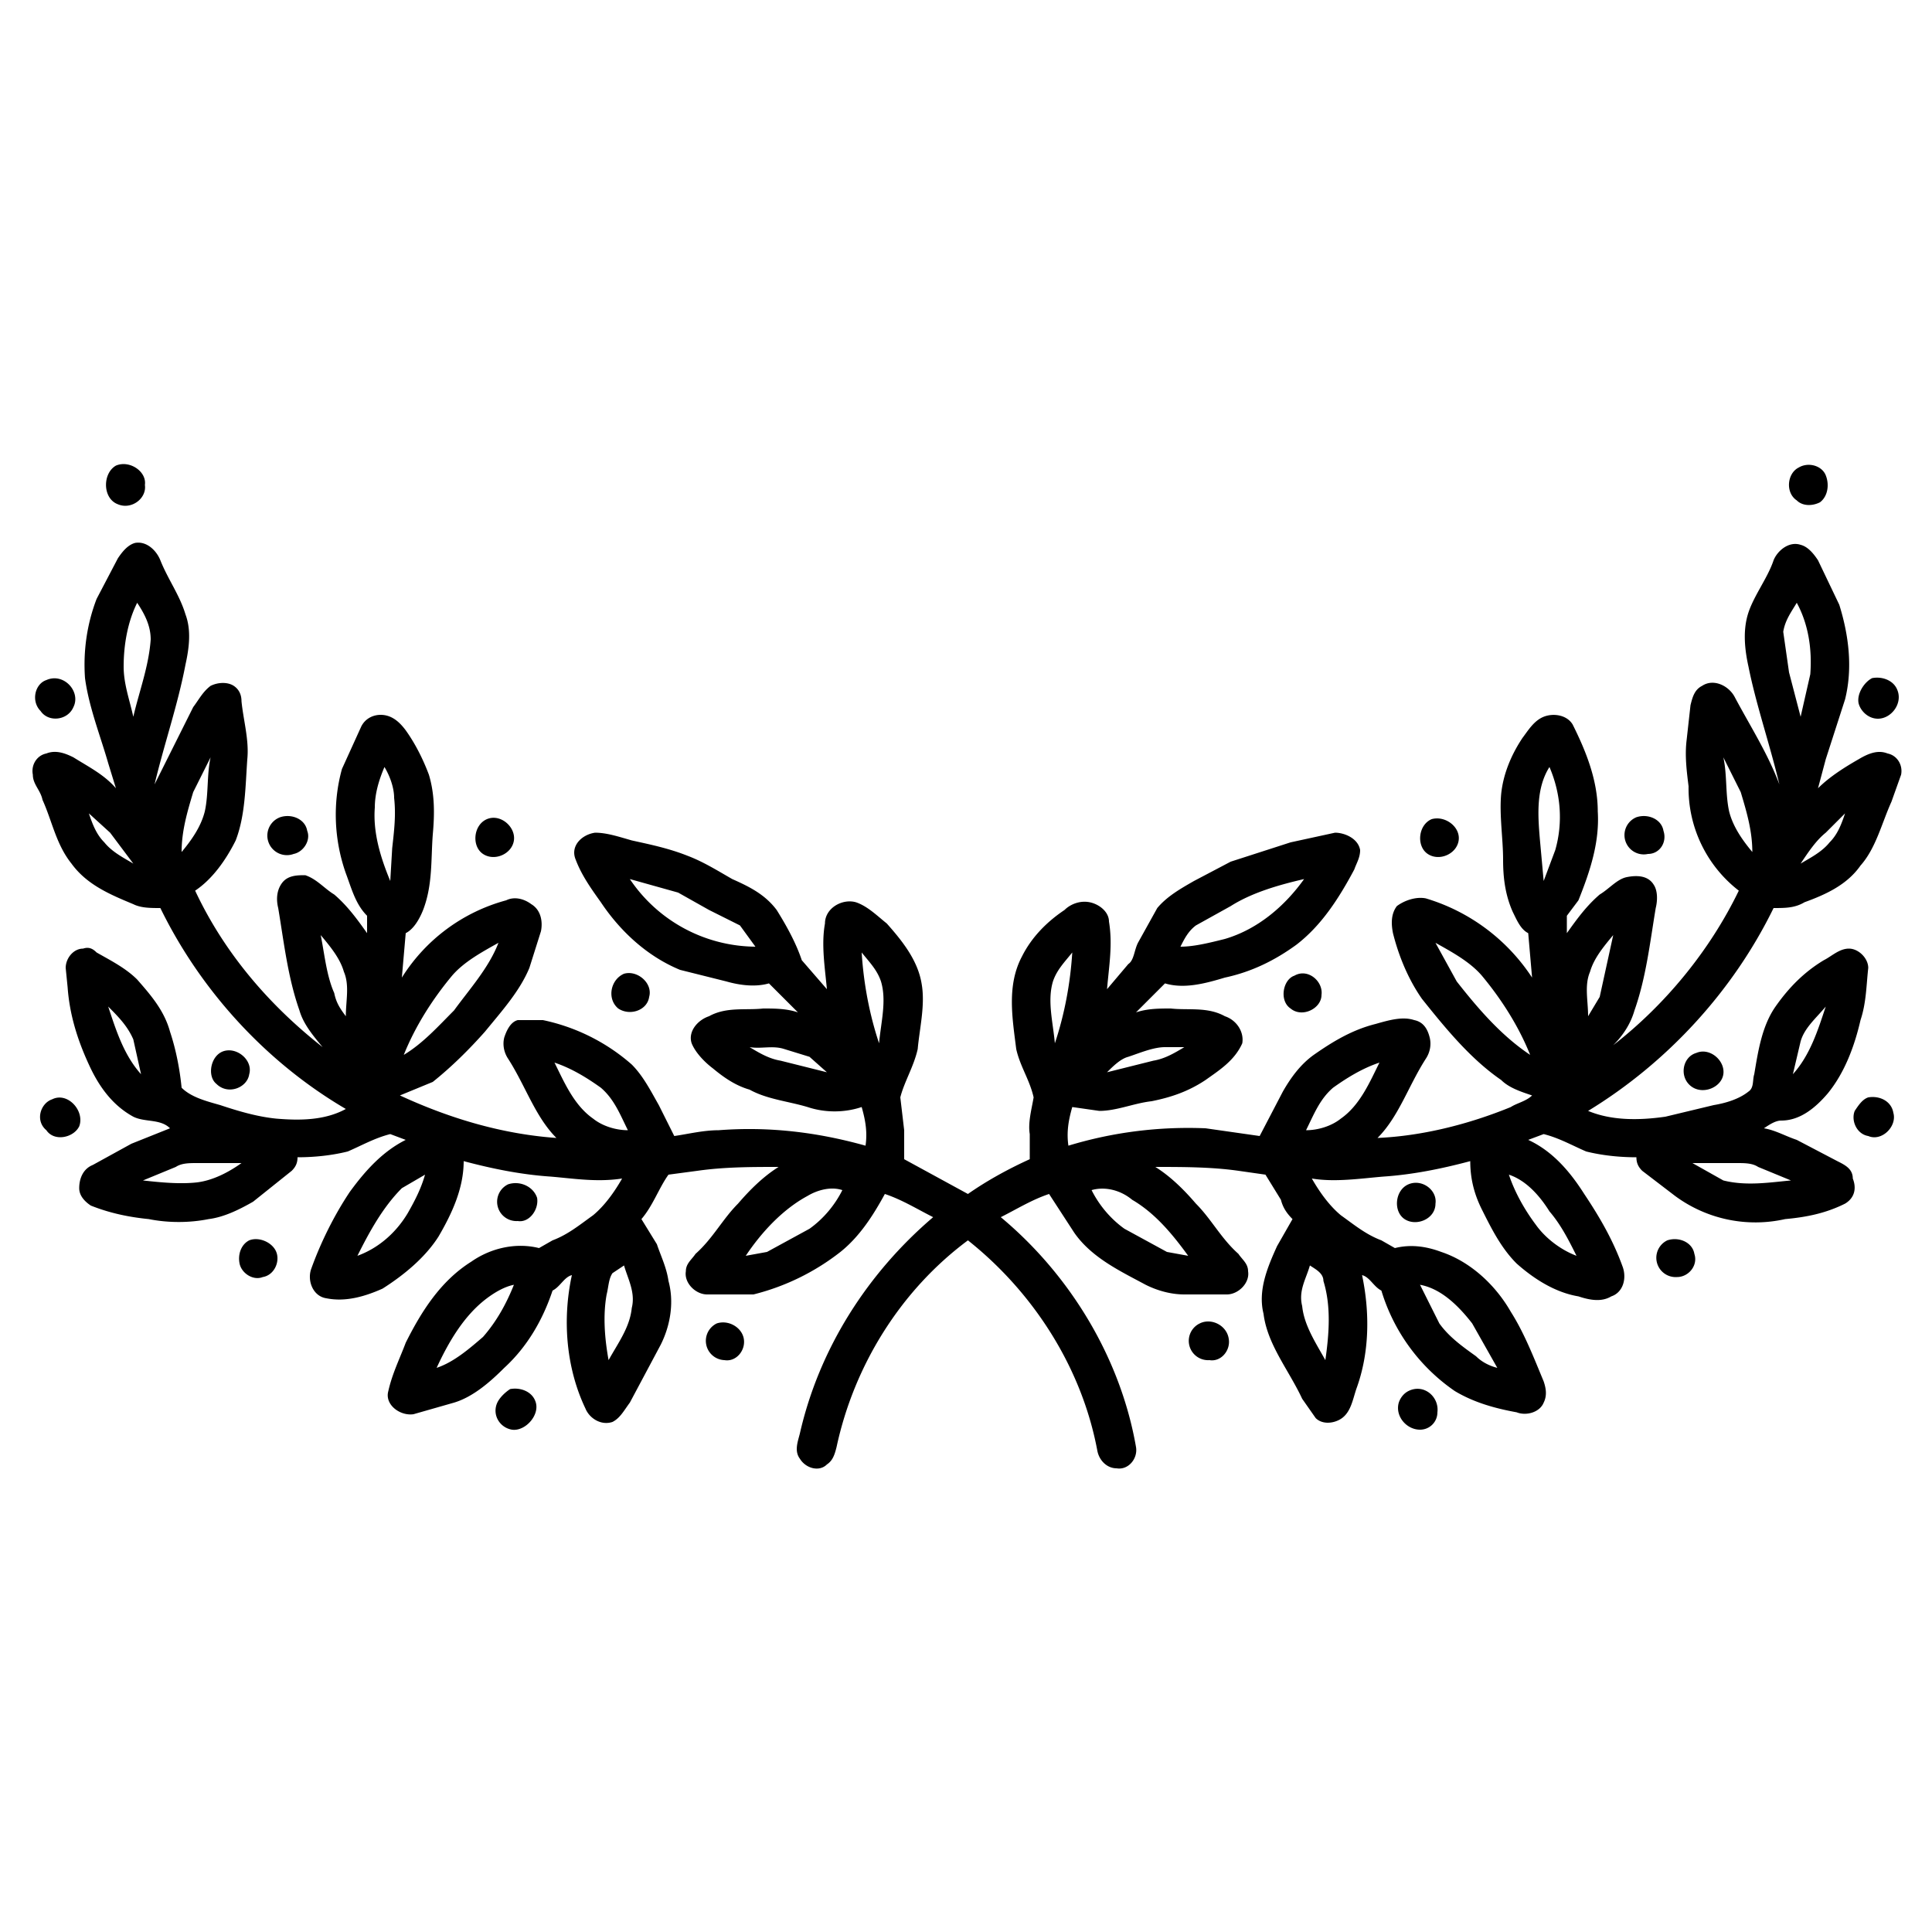 <svg xmlns="http://www.w3.org/2000/svg" version="1.1" viewBox="0 0 10000 10000"><path d="M600 2410c70-30 160 30 150 100 10 70-70 130-140 100-80-30-80-160-10-200Zm8710 10c50-30 120-10 140 40s10 110-30 140c-40 20-90 20-120-10-60-40-50-140 10-170ZM610 2890c20-30 50-70 90-80 60-10 110 40 130 90 40 100 100 180 130 280 30 80 20 170 0 260-40 210-110 410-160 620l200-400c30-40 50-80 90-110 40-20 90-20 120 0s40 50 40 80c10 100 40 200 30 300-10 140-10 290-60 420-50 100-120 200-210 260 150 320 380 590 660 810-50-60-100-120-120-190-60-170-80-350-110-530-10-40-10-90 20-130s80-40 120-40c60 20 100 70 150 100 70 60 120 130 170 200v-90c-60-60-80-140-110-220-60-170-70-360-20-540l100-220c20-40 60-60 100-60 60 0 100 40 130 80 50 70 90 150 120 230 30 100 30 200 20 310-10 130 0 260-50 390-20 50-50 100-90 120l-20 230a920 920 0 01 540-400c40-20 90-10 130 20 50 30 60 90 50 140l-60 190c-50 120-140 220-230 330-80 90-170 180-270 260l-170 70c260 120 530 200 810 220-110-110-160-270-250-410-20-30-30-70-20-110 10-30 30-80 70-90h130a1010 1010 0 01 460 230c60 60 100 140 140 210l80 160c70-10 150-30 230-30 260-20 510 10 760 80 10-70 0-130-20-200-90 30-190 30-280 0-100-30-210-40-300-90-70-20-130-60-190-110-40-30-90-80-110-130-20-60 30-120 90-140 90-50 190-30 280-40 60 0 120 0 180 20l-150-150c-70 20-150 10-220-10l-240-60c-170-70-310-200-410-350-50-70-100-140-130-220-30-70 30-130 100-140 60 0 120 20 190 40 90 20 190 40 290 80 80 30 160 80 230 120 90 40 170 80 230 160 50 80 100 170 130 260l130 150c-10-110-30-230-10-340 0-80 90-130 160-110 60 20 110 70 160 110 80 90 160 190 180 310 20 110-10 230-20 340-20 90-70 170-90 250l20 170v150l330 180c100-70 210-130 320-180v-130c-10-60 10-130 20-190-20-90-70-160-90-250-20-160-50-330 30-480 50-100 130-180 220-240 30-30 80-50 130-40s100 50 100 100c20 120 0 230-10 350l110-130c30-20 30-70 50-110l100-180c50-60 120-100 190-140l190-100 310-100 230-50c50 0 120 30 130 90 0 40-20 70-30 100-80 150-170 290-300 390-110 80-230 140-370 170-100 30-210 60-310 30l-150 150c60-20 120-20 180-20 90 10 190-10 280 40 60 20 100 80 90 140-40 90-120 140-190 190-90 60-180 90-280 110-90 10-180 50-270 50l-140-20c-20 70-30 130-20 200 230-70 470-100 710-90l280 40 120-230c40-70 90-140 160-190 100-70 200-130 320-160 70-20 140-40 200-20 50 10 70 50 80 90s0 80-20 110c-90 140-140 300-250 410 230-10 470-70 690-160 30-20 80-30 110-60-60-20-120-40-160-80-160-110-290-270-410-420-70-100-120-220-150-340-10-50-10-100 20-140 40-30 100-50 150-40a1000 1000 0 01 550 410l-20-230c-40-20-60-70-80-110-40-90-50-180-50-270 0-110-20-230-10-340 10-100 50-200 110-290 30-40 60-90 110-110s120-10 150 40c70 140 130 290 130 450 10 160-40 310-100 460l-60 80v90c50-70 100-140 170-200 50-30 90-80 140-90s110-10 140 40c20 30 20 80 10 120-30 180-50 360-110 530-20 70-60 130-110 180 270-210 500-490 650-800a670 670 0 01-260-540c-10-80-20-160-10-240l20-180c10-40 20-80 60-100 60-40 140 0 170 60 80 150 170 290 230 450-50-210-120-410-160-610-20-90-30-190 0-280s100-180 130-270c20-50 80-100 140-80 40 10 70 50 90 80l110 230c50 160 70 330 30 490l-100 310-40 150c60-60 140-110 210-150 50-30 100-50 150-30 50 10 80 60 70 110l-50 140c-50 110-80 240-160 330-70 100-180 150-290 190-50 30-100 30-160 30-210 430-550 800-960 1050 120 50 260 50 400 30l250-60c60-10 130-30 180-70 30-20 20-60 30-90 20-120 40-250 110-350s150-180 250-240c40-20 80-60 130-60s100 50 100 100c-10 90-10 180-40 270-30 130-80 270-170 380-60 70-140 140-240 140-30 0-60 20-90 40 60 10 110 40 170 60l210 110c40 20 80 40 80 90 20 50 10 100-40 130-100 50-200 70-310 80a700 700 0 01-570-120l-170-130c-20-20-30-40-30-70-90 0-180-10-260-30-70-30-140-70-220-90l-80 30c130 60 220 170 290 280 80 120 150 240 200 380 20 60 0 130-60 150-50 30-110 20-170 0-120-20-230-90-320-170-80-80-130-180-180-280-40-80-60-160-60-250-150 40-300 70-450 80-120 10-250 30-370 10 40 70 90 140 150 190 70 50 130 100 210 130l70 40c80-20 160-10 240 20 150 50 280 170 360 310 70 110 120 240 170 360 10 30 20 70 0 110-20 50-90 70-140 50-110-20-220-50-320-110a970 970 0 01-380-520c-40-20-60-70-100-80 40 190 40 400-30 590-20 60-30 130-90 160-40 20-90 20-120-10l-70-100c-70-150-180-280-200-440-30-120 20-240 70-350l80-140c-30-30-50-60-60-100l-80-130-140-20c-140-20-290-20-430-20 80 50 150 120 210 190 80 80 130 180 220 260 20 30 50 50 50 90 10 60-50 120-110 120h-220c-70 0-140-20-200-50-130-70-280-140-370-270l-130-200c-90 30-170 80-250 120 360 300 620 730 700 1190 10 60-40 120-100 110-50 0-90-40-100-90-80-430-330-820-670-1090-350 260-590 650-680 1070-10 40-20 70-50 90-40 40-110 20-140-30-30-40-10-90 0-130 100-440 350-830 690-1120-80-40-160-90-250-120-60 110-130 220-230 300a1200 1200 0 01-450 220h-240c-60 0-120-60-110-120 0-40 30-60 50-90 90-80 140-180 220-260 60-70 130-140 210-190-140 0-280 0-420 20l-150 20c-50 70-80 160-140 230l80 130c20 60 50 120 60 190 30 110 10 230-40 330l-160 300c-30 40-50 80-90 100-60 20-120-20-140-70-100-210-120-460-70-690-40 10-60 60-100 80-50 150-130 290-250 400-70 70-160 150-260 180l-210 60c-70 10-150-50-130-120 20-90 60-170 90-250 80-160 180-320 340-420 100-70 230-100 350-70l70-40c80-30 140-80 210-130 60-50 110-120 150-190-130 20-250 0-370-10-150-10-300-40-450-80 0 140-60 270-130 390-70 110-180 200-290 270-90 40-190 70-290 50-70-10-100-90-80-150 50-140 120-280 200-400 80-110 170-210 290-270l-80-30c-80 20-150 60-220 90-80 20-170 30-260 30 0 30-10 50-30 70l-200 160c-70 40-150 80-230 90-100 20-210 20-310 0-100-10-200-30-300-70-30-20-60-50-60-90 0-50 20-100 70-120l200-110 200-80c-50-50-130-30-190-60-110-60-180-160-230-270-60-130-100-260-110-400l-10-100c0-50 40-100 90-100 30-10 50 0 70 20 70 40 150 80 210 140 70 80 140 160 170 270 30 90 50 190 60 290 50 50 130 70 200 90 90 30 190 60 290 70 120 10 250 10 360-50-410-240-750-610-960-1040-50 0-100 0-140-20-120-50-240-100-320-210-80-100-100-220-150-330-10-50-50-80-50-130-10-50 20-100 70-110 50-20 100 0 140 20 80 50 160 90 220 160l-40-130c-40-140-100-290-120-440-10-140 10-280 60-410l110-210m30 560c0 90 30 170 50 260 30-130 80-260 90-400 0-70-30-130-70-190-50 100-70 220-70 330m8660-330c-30 50-60 90-70 150l30 210 60 230 50-220c10-130-10-260-70-370m-8300 980c-30 100-60 200-60 310 50-60 100-130 120-210 20-90 10-190 30-280l-90 180m7920-180c20 90 10 190 30 280 20 80 70 150 120 210 0-110-30-210-60-310l-90-180m-6930 50c-30 70-50 140-50 210-10 130 30 260 80 380l10-170c10-90 20-170 10-260 0-50-20-110-50-160m5980 370 20 220 60-160c40-140 30-290-30-430-70 110-60 250-50 370M460 4210c20 60 40 110 80 150 40 50 100 80 150 110l-120-160-110-100m8990 100c-50 40-90 100-130 160 50-30 110-60 150-110 40-40 60-90 80-150l-100 100m-6190 240a790 790 0 00 650 350l-80-110-160-80-160-90-250-70m3110 140-180 100c-40 30-60 70-80 110 70 0 150-20 230-40 170-50 310-170 410-310-130 30-270 70-380 140m-4710 150c20 100 30 210 70 300 10 50 30 80 60 120 0-80 20-160-10-230-20-70-70-130-120-190m6570 190c-30 70-10 150-10 230l60-100 70-320c-50 60-100 120-120 190m-5890 20c-100 120-190 260-250 410 100-60 180-150 260-230 80-110 180-220 230-350-90 50-180 100-240 170m5090-170 110 200c110 140 230 280 380 380-60-150-150-290-250-410-60-70-150-120-240-170m-2970 50c10 160 40 320 90 470 10-110 40-220 10-320-20-60-60-100-100-150m990 150c-30 100 0 210 10 320 50-150 80-310 90-470-40 50-80 90-100 150M560 5210c40 120 80 250 170 350l-40-180c-30-70-80-120-130-170m8890 0c-50 60-110 110-130 180l-40 170c90-100 130-230 170-350m-5570 210c50 30 100 60 160 70l240 60-90-80-130-40c-60-20-120 0-180-10m1960 50c-40 10-80 50-110 80l240-60c60-10 110-40 160-70h-100c-60 0-130 30-190 50m-2970 30c50 100 100 220 200 290 50 40 120 60 180 60-40-80-70-160-140-220-70-50-150-100-240-130m4030 130c-70 60-100 140-140 220 60 0 130-20 180-60 100-70 150-190 200-290-90 30-170 80-240 130m-5880 390c-40 0-80 0-110 20l-170 70c90 10 190 20 280 10 80-10 160-50 230-100h-230m7740 0 160 90c120 30 240 10 350 0l-170-70c-30-20-70-20-110-20h-230m-6680 130c-100 100-170 230-230 350 110-40 200-120 260-220 40-70 70-130 90-200l-120 70m5730-70c30 90 80 180 140 260 50 70 130 130 210 160-40-80-80-160-140-230-50-80-120-160-210-190m-3630 110c-130 70-240 190-320 310l110-20 220-120c70-50 130-120 170-200-60-20-130 0-180 30m1470-30c40 80 100 150 170 200l220 120 110 20c-80-110-170-220-290-290-60-50-140-70-210-50m-2480 430c-20 30-20 70-30 110-20 110-10 230 10 340 50-90 110-170 120-270 20-80-20-150-40-220l-60 40m3610-40c-20 70-60 130-40 210 10 100 70 190 120 280 20-140 30-280-10-410 0-40-40-60-70-80m-4260 170c-120 90-200 230-260 360 90-30 170-100 240-160 70-80 120-170 160-270-50 10-100 40-140 70m4830-70 100 200c50 70 120 120 190 170 30 30 70 50 110 60l-130-230c-70-90-160-180-270-200Z" fill="#000" /><path d="M240 3520c90-40 180 60 140 140-30 70-130 80-170 20-50-50-30-140 30-160Zm9450-10c50-10 110 10 130 60 30 70-30 150-100 150-50 0-90-40-100-80-10-50 30-110 70-130Zm-8240 720c60-20 130 10 140 70 20 50-20 110-70 120a100 100 0 01-70-190Zm7020 0c60-20 130 10 140 70 20 60-20 120-80 120a100 100 0 01-60-190Zm-5950 10c70-30 150 40 140 110s-100 110-160 70-50-150 20-180Zm4890 0c70-20 150 40 140 110s-100 110-160 70-50-150 20-180Zm-4180 800c70-20 150 50 130 120-10 70-100 100-160 60-60-50-40-150 30-180Zm3470 10c70-40 150 30 140 100 0 70-100 120-160 70-60-40-40-150 20-170Zm-5540 390c70-20 150 50 130 120-10 70-110 110-170 50-50-40-30-150 40-170Zm7620 10c70-30 150 40 140 110s-110 110-170 60-40-150 30-170ZM270 5690c80-40 170 60 140 140-30 60-130 80-170 20-60-50-30-140 30-160Zm9400-10c60-10 120 20 130 80 20 70-60 150-130 120-60-10-90-80-70-130 20-30 40-60 70-70Zm-7040 450c60-20 130 10 150 70 10 60-40 130-100 120a100 100 0 01-50-190Zm4660 0c70-30 150 30 140 100 0 80-100 120-160 80s-50-150 20-180Zm-6000 290c50-20 120 10 140 60s-10 120-70 130c-50 20-110-20-120-70s10-100 50-120Zm7340 0c60-20 130 10 140 70 20 60-30 120-90 120a100 100 0 01-50-190Zm-4920 430c60-20 130 20 140 80s-40 120-100 110a100 100 0 01-40-190Zm2500 0c60-30 140 10 150 80 10 60-40 120-100 110a100 100 0 01-50-190Zm-3570 340c50-10 110 10 130 60 30 70-50 160-120 150-60-10-100-70-80-130 10-30 40-60 70-80Zm4650 10c80-40 160 30 150 110 0 50-40 90-90 90-70 0-130-70-110-140 10-30 30-50 50-60Z" fill="#000" /></svg>
